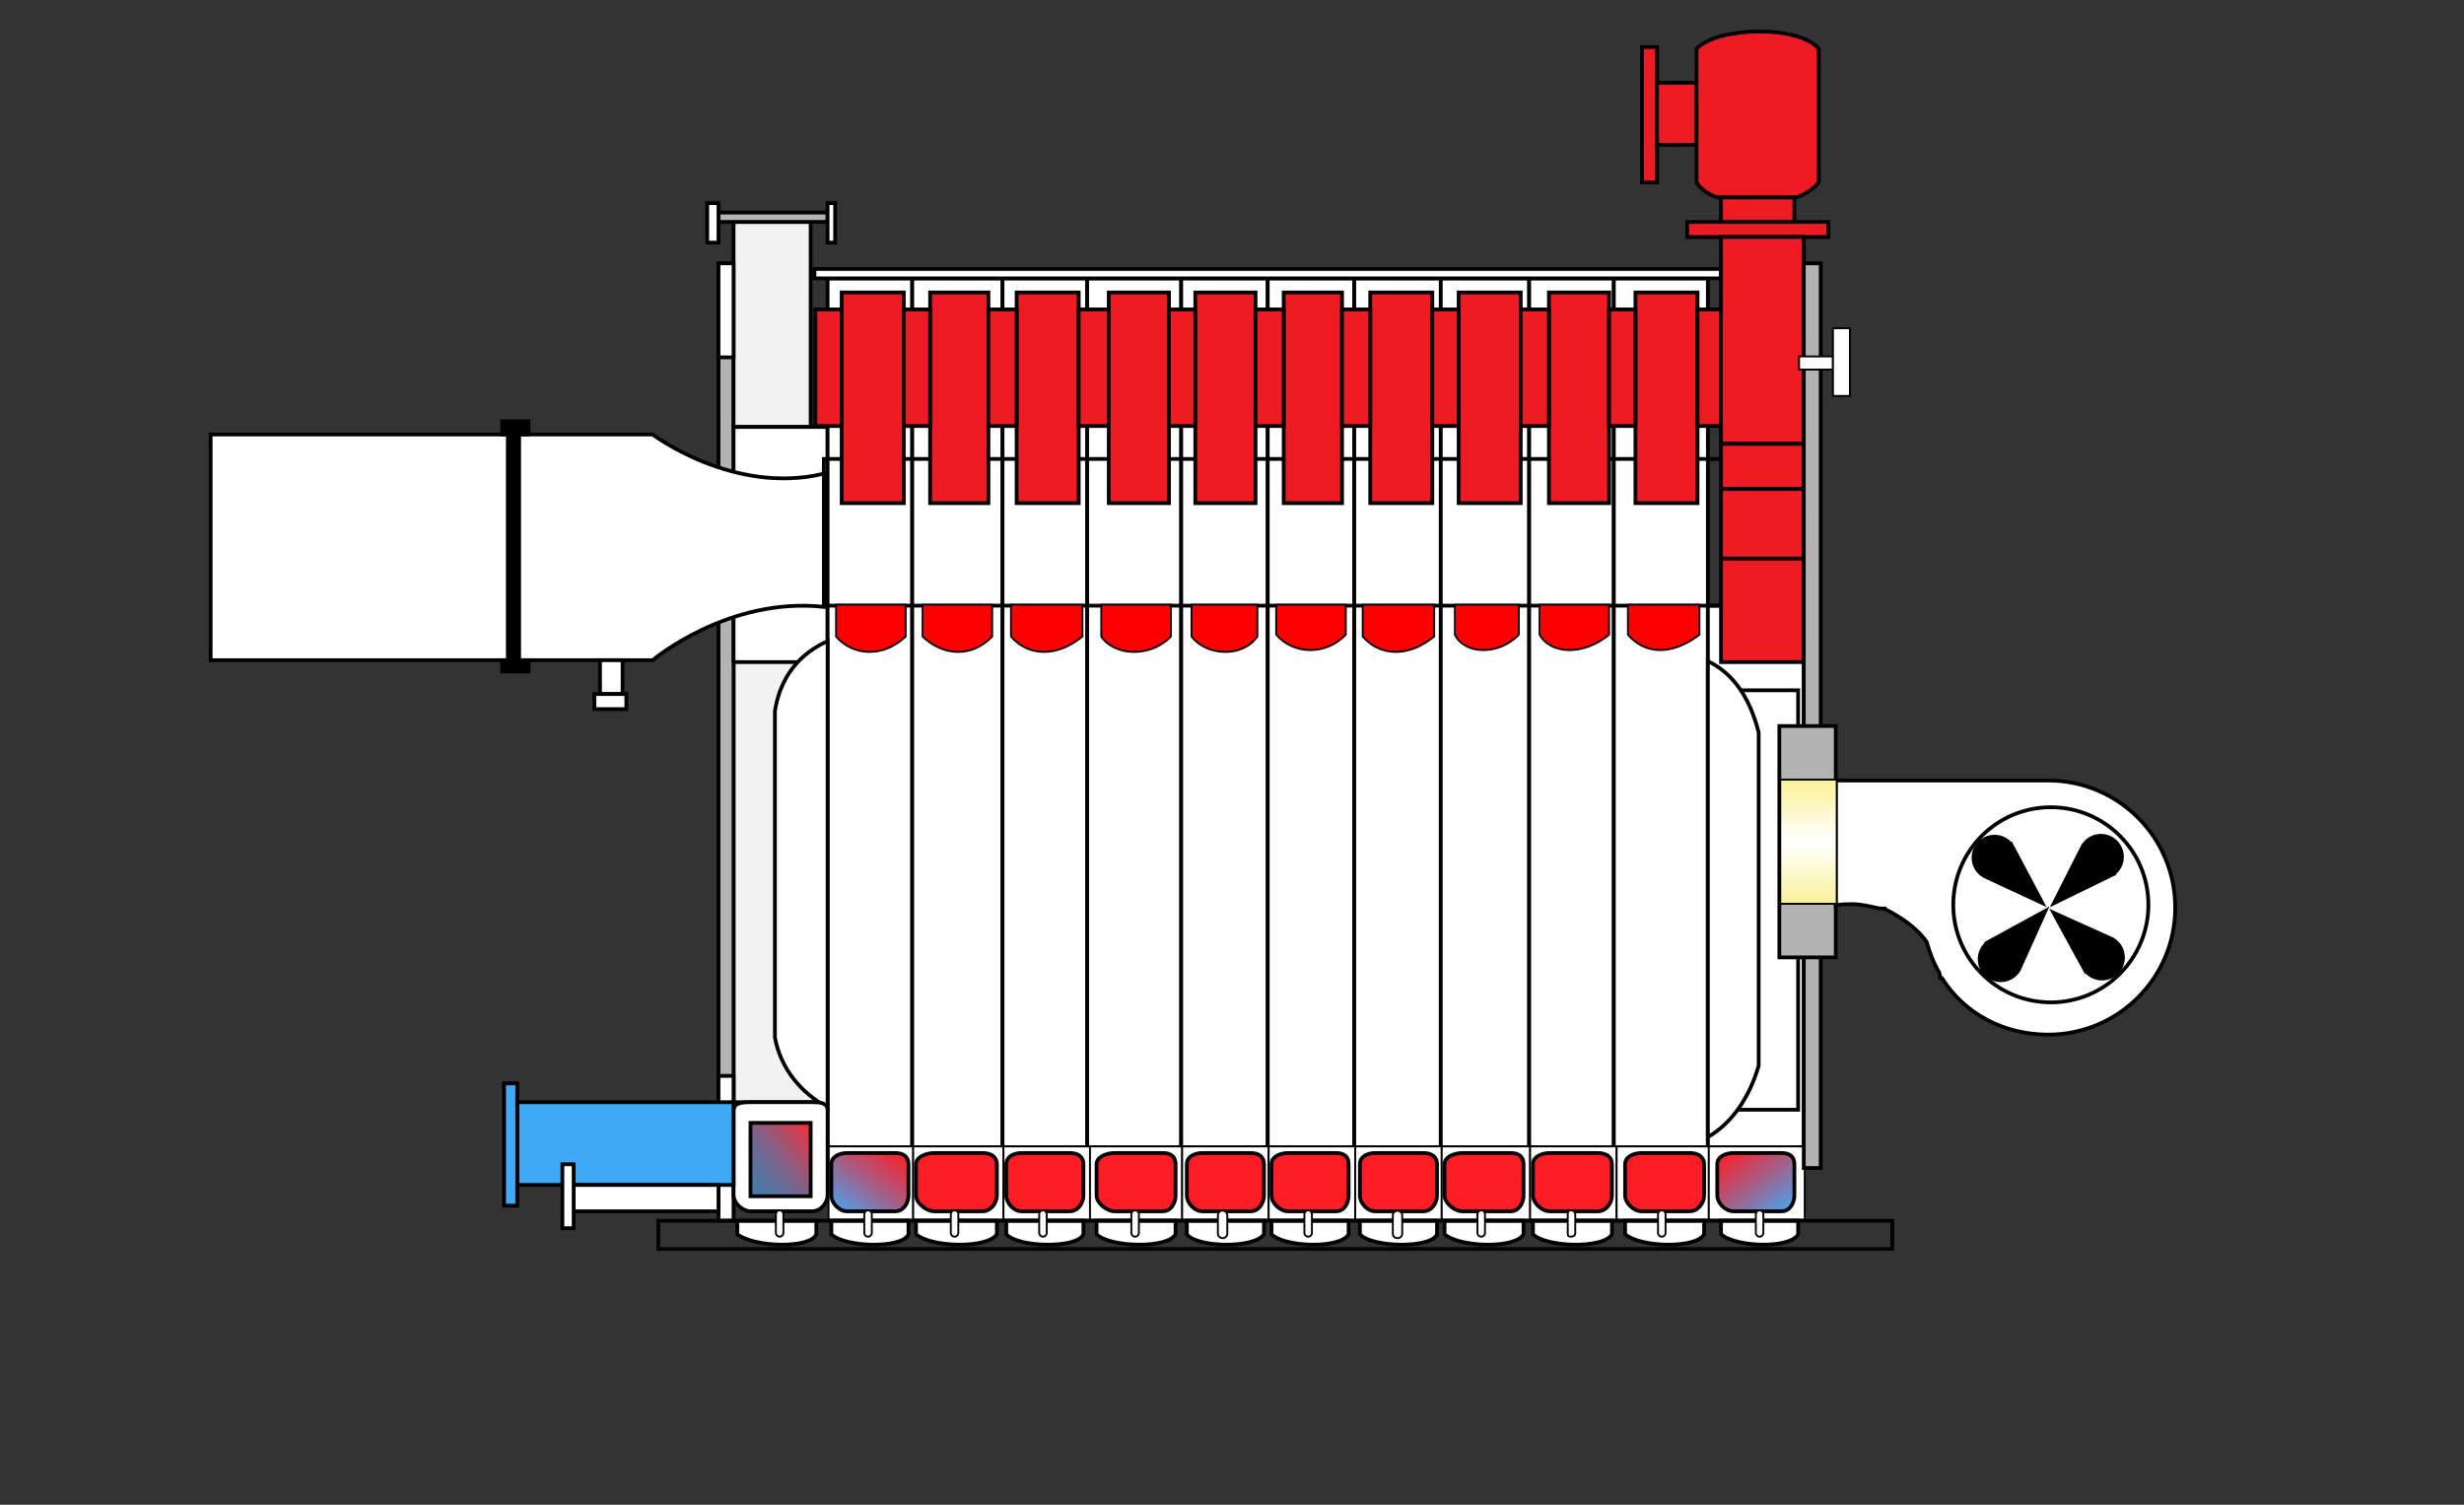 <?xml version="1.0" encoding="utf-8"?>
<!-- Generator: Adobe Illustrator 16.0.0, SVG Export Plug-In . SVG Version: 6.00 Build 0)  -->
<!DOCTYPE svg PUBLIC "-//W3C//DTD SVG 1.1//EN" "http://www.w3.org/Graphics/SVG/1.1/DTD/svg11.dtd">
<svg version="1.1" id="图层_1" xmlns="http://www.w3.org/2000/svg" xmlns:xlink="http://www.w3.org/1999/xlink" x="0px" y="0px"
	 viewBox="0 0 1310 800" enable-background="new 0 0 1310 800" xml:space="preserve">
	 
<rect x="0" y="0" width="1310" height="800" fill="#333333" stroke="none"/>
	 
<defs>
	<linearGradient id="SVGID_1_" x1="0%" y1="100%" x2="100%" y2="0%">
		<stop  offset="0" style="stop-color:#3FA9F5"/>
		<stop  offset="0.059" style="stop-color:#4CA0E7"/>
		<stop  offset="0.525" style="stop-color:#AB5A80"/>
		<stop  offset="0.849" style="stop-color:#E82E3E"/>
		<stop  offset="1" style="stop-color:#FF1D25"/>
	</linearGradient>
	<linearGradient id="SVGID_2_" x1="100%" y1="100%" x2="0%" y2="0%">
		<stop  offset="0" style="stop-color:#3FA9F5"/>
		<stop  offset="0.059" style="stop-color:#4CA0E7"/>
		<stop  offset="0.525" style="stop-color:#AB5A80"/>
		<stop  offset="0.849" style="stop-color:#E82E3E"/>
		<stop  offset="1" style="stop-color:#FF1D25"/>
	</linearGradient>
	<linearGradient id="SVGID_3_" x1="0%" y1="100%" x2="100%" y2="0%">
			<stop  offset="0" style="stop-color:#457BAC"/>
			<stop  offset="0.114" style="stop-color:#4B78A8"/>
			<stop  offset="0.266" style="stop-color:#5C719D"/>
			<stop  offset="0.441" style="stop-color:#78658C"/>
			<stop  offset="0.632" style="stop-color:#9F5473"/>
			<stop  offset="0.834" style="stop-color:#D13E53"/>
			<stop  offset="1" style="stop-color:#FF2A36"/>
	</linearGradient>
	<linearGradient id="SVGID_4_" x1="0%" y1="100%" x2="0%" y2="0%">
		<stop  offset="0" style="stop-color:#FBF199"/>
		<stop  offset="0.029" style="stop-color:#FBF29F"/>
		<stop  offset="0.5" style="stop-color:#FFFFFF"/>
		<stop  offset="0.763" style="stop-color:#FDF7C7"/>
		<stop  offset="1" style="stop-color:#FBF199"/>
	</linearGradient>
</defs>	 
	 
	 
<g id="body">
	<g>
		<rect x="390" y="227" fill="#F2F2F2" stroke="#000000" stroke-width="2" stroke-miterlimit="10" width="50" height="359"/>
		<rect x="382" y="140" fill="#B3B3B3" stroke="#000000" stroke-width="2" stroke-miterlimit="10" width="8" height="470"/>
		<rect x="390" y="118" fill="#F2F2F2" stroke="#000000" stroke-width="2" stroke-miterlimit="10" width="41" height="109"/>
		<rect x="390" y="227" fill="#FFFFFF" stroke="#000000" stroke-width="2" stroke-miterlimit="10" width="50" height="125"/>
		<rect x="382" y="140" fill="#FFFFFF" stroke="#000000" stroke-width="2" stroke-miterlimit="10" width="8" height="50"/>
		<rect x="382" y="572" fill="#FFFFFF" stroke="#000000" stroke-width="2" stroke-miterlimit="10" width="8" height="77"/>
	</g>
	<g>
		<rect x="440" y="148" fill="#FFFFFF" stroke="#000000" stroke-width="2" stroke-miterlimit="10" width="45" height="462"/>
		<rect x="485" y="148" fill="#FFFFFF" stroke="#000000" stroke-width="2" stroke-miterlimit="10" width="48" height="462"/>
		<rect x="533" y="148" fill="#FFFFFF" stroke="#000000" stroke-width="2" stroke-miterlimit="10" width="45" height="462"/>
		<rect x="578" y="148" fill="#FFFFFF" stroke="#000000" stroke-width="2" stroke-miterlimit="10" width="50" height="462"/>
		<rect x="628" y="148" fill="#FFFFFF" stroke="#000000" stroke-width="2" stroke-miterlimit="10" width="46" height="462"/>
		<rect x="674" y="148" fill="#FFFFFF" stroke="#000000" stroke-width="2" stroke-miterlimit="10" width="46" height="462"/>
		<rect x="720" y="148" fill="#FFFFFF" stroke="#000000" stroke-width="2" stroke-miterlimit="10" width="46" height="462"/>
		<rect x="766" y="148" fill="#FFFFFF" stroke="#000000" stroke-width="2" stroke-miterlimit="10" width="47" height="462"/>
		<rect x="813" y="148" fill="#FFFFFF" stroke="#000000" stroke-width="2" stroke-miterlimit="10" width="45" height="462"/>
		<rect x="858" y="148" fill="#FFFFFF" stroke="#000000" stroke-width="2" stroke-miterlimit="10" width="50" height="462"/>
		<rect x="908" y="322" fill="#FFFFFF" stroke="#000000" stroke-width="2" stroke-miterlimit="10" width="51" height="288"/>
		<rect x="923" y="367" fill="#FFFFFF" stroke="#000000" stroke-width="2" stroke-miterlimit="10" width="33" height="223"/>
		<path fill="#FFFFFF" stroke="#000000" stroke-width="2" stroke-miterlimit="10" d="M412,551.596c3,16.544,14,29.617,28,37.098
			V340.867c-14,6.234-25,18.064-28,37.099V551.596z"/>
		<path fill="#FFFFFF" stroke="#000000" stroke-width="2" stroke-miterlimit="10" d="M935,566.679c-5,16.896-14,30.249-27,37.886
			V351.478c13,6.364,22,18.447,27,37.884V566.679z"/>
	</g>
	<rect x="438" y="244" fill="none" stroke="#000000" stroke-width="2" stroke-miterlimit="10" width="479" height="78"/>
	<g>
		<rect x="440.5" y="609.5" fill="#FFFFFF" stroke="#000000" stroke-miterlimit="10" width="45" height="39"/>
		<rect x="485.5" y="609.5" fill="#FFFFFF" stroke="#000000" stroke-miterlimit="10" width="48" height="39"/>
		<rect x="533.5" y="609.5" fill="#FFFFFF" stroke="#000000" stroke-miterlimit="10" width="46" height="39"/>
		<rect x="579.5" y="609.5" fill="#FFFFFF" stroke="#000000" stroke-miterlimit="10" width="49" height="39"/>
		<rect x="628.5" y="609.5" fill="#FFFFFF" stroke="#000000" stroke-miterlimit="10" width="46" height="39"/>
		<rect x="674.5" y="609.5" fill="#FFFFFF" stroke="#000000" stroke-miterlimit="10" width="46" height="39"/>
		<rect x="720.5" y="609.5" fill="#FFFFFF" stroke="#000000" stroke-miterlimit="10" width="46" height="39"/>
		<rect x="766.5" y="609.5" fill="#FFFFFF" stroke="#000000" stroke-miterlimit="10" width="47" height="39"/>
		<rect x="813.5" y="609.5" fill="#FFFFFF" stroke="#000000" stroke-miterlimit="10" width="46" height="39"/>
		<rect x="859.5" y="609.5" fill="#FFFFFF" stroke="#000000" stroke-miterlimit="10" width="49" height="39"/>
		<rect x="908.5" y="609.5" fill="#FFFFFF" stroke="#000000" stroke-miterlimit="10" width="51" height="39"/>
	</g>
	
		<rect id="top1" x="433" y="143" fill="#FFFFFF" stroke="#000000" stroke-width="2" stroke-miterlimit="10" width="482" height="5"/>
</g>
<g id="red0_top">
	<rect x="447.5" y="155.5" fill="#ED1C24" stroke="#000000" stroke-width="2" stroke-miterlimit="10" width="33" height="112"/>
	<rect x="433.5" y="164.5" fill="#ED1C24" stroke="#000000" stroke-width="2" stroke-miterlimit="10" width="14" height="62"/>
	<rect x="494.5" y="155.5" fill="#ED1C24" stroke="#000000" stroke-width="2" stroke-miterlimit="10" width="31" height="112"/>
	<rect x="480.5" y="164.5" fill="#ED1C24" stroke="#000000" stroke-width="2" stroke-miterlimit="10" width="14" height="62"/>
	<rect x="540.5" y="155.5" fill="#ED1C24" stroke="#000000" stroke-width="2" stroke-miterlimit="10" width="33" height="112"/>
	<rect x="525.5" y="164.5" fill="#ED1C24" stroke="#000000" stroke-width="2" stroke-miterlimit="10" width="15" height="62"/>
	<rect x="589.5" y="155.5" fill="#ED1C24" stroke="#000000" stroke-width="2" stroke-miterlimit="10" width="32" height="112"/>
	<rect x="573.5" y="164.5" fill="#ED1C24" stroke="#000000" stroke-width="2" stroke-miterlimit="10" width="16" height="62"/>
	<rect x="635.5" y="155.5" fill="#ED1C24" stroke="#000000" stroke-width="2" stroke-miterlimit="10" width="32" height="112"/>
	<rect x="621.5" y="164.5" fill="#ED1C24" stroke="#000000" stroke-width="2" stroke-miterlimit="10" width="14" height="62"/>
	<rect x="682.5" y="155.5" fill="#ED1C24" stroke="#000000" stroke-width="2" stroke-miterlimit="10" width="31" height="112"/>
	<rect x="667.5" y="164.5" fill="#ED1C24" stroke="#000000" stroke-width="2" stroke-miterlimit="10" width="15" height="62"/>
	<rect x="728.5" y="155.5" fill="#ED1C24" stroke="#000000" stroke-width="2" stroke-miterlimit="10" width="33" height="112"/>
	<rect x="713.5" y="164.5" fill="#ED1C24" stroke="#000000" stroke-width="2" stroke-miterlimit="10" width="15" height="62"/>
	<rect x="775.5" y="155.5" fill="#ED1C24" stroke="#000000" stroke-width="2" stroke-miterlimit="10" width="33" height="112"/>
	<rect x="761.5" y="164.5" fill="#ED1C24" stroke="#000000" stroke-width="2" stroke-miterlimit="10" width="14" height="62"/>
	<rect x="823.5" y="155.5" fill="#ED1C24" stroke="#000000" stroke-width="2" stroke-miterlimit="10" width="32" height="112"/>
	<rect x="808.5" y="164.5" fill="#ED1C24" stroke="#000000" stroke-width="2" stroke-miterlimit="10" width="15" height="62"/>
	<rect x="869.5" y="155.5" fill="#ED1C24" stroke="#000000" stroke-width="2" stroke-miterlimit="10" width="33" height="112"/>
	<rect x="855.5" y="164.5" fill="#ED1C24" stroke="#000000" stroke-width="2" stroke-miterlimit="10" width="14" height="62"/>
	<rect x="902.5" y="164.5" fill="#ED1C24" stroke="#000000" stroke-width="2" stroke-miterlimit="10" width="13" height="62"/>
</g>
<g id="red1_side">
	<rect x="873" y="25" fill="#ED1C24" stroke="#000000" stroke-width="2" stroke-miterlimit="10" width="8" height="72"/>
	<rect x="881" y="44" fill="#ED1C24" stroke="#000000" stroke-width="2" stroke-miterlimit="10" width="21" height="33"/>
	<path fill="#ED1C24" stroke="#000000" stroke-width="2" stroke-miterlimit="10" d="M967,96.725c-2,3.288-9.432,8.275-13.18,8.275
		h-39.675c-3.63,0-11.146-5.083-12.146-8.275V25.921c11-11.652,54-12.818,65,0V96.725z"/>
	<rect x="915" y="105" fill="#ED1C24" stroke="#000000" stroke-width="2" stroke-miterlimit="10" width="39" height="13"/>
	<rect x="897" y="118" fill="#ED1C24" stroke="#000000" stroke-width="2" stroke-miterlimit="10" width="75" height="8"/>
	<rect x="915" y="126" fill="#ED1C24" stroke="#000000" stroke-width="2" stroke-miterlimit="10" width="44" height="110"/>
	<rect x="915" y="236" fill="#ED1C24" stroke="#000000" stroke-width="2" stroke-miterlimit="10" width="44" height="24"/>
	<rect x="915" y="260" fill="#ED1C24" stroke="#000000" stroke-width="2" stroke-miterlimit="10" width="44" height="37"/>
	<rect x="915" y="297" fill="#ED1C24" stroke="#000000" stroke-width="2" stroke-miterlimit="10" width="44" height="55"/>
</g>
<g id="red2_bottom">
	<path fill="#FFFFFF" stroke="#000000" stroke-width="2" stroke-miterlimit="10" d="M440,635.316c0,4.362-3.758,8.684-8.255,8.684
		h-32.551c-4.496,0-9.194-4.321-9.194-8.684v-44.737c0-4.358,4.698-4.579,9.194-4.579h32.551c4.497,0,8.255,0.221,8.255,4.579
		V635.316z"/>
	<g>
		<path fill="#FFFFFF" stroke="#000000" stroke-width="2" stroke-miterlimit="10" d="M956,656.182c-4,7.771-33,7.066-41,0V649h41
			V656.182z"/>
				
		<path fill="#FFFFFF" stroke="#000000" stroke-width="2" stroke-miterlimit="10" d="M906,656.182c-4,7.771-34,7.066-42,0V649h42
			V656.182z"/>
	
		<path fill="#FFFFFF" stroke="#000000" stroke-width="2" stroke-miterlimit="10" d="M857,656.182c-4,7.771-35,7.066-42,0V649h42
			V656.182z"/>
	
		<path fill="#FFFFFF" stroke="#000000" stroke-width="2" stroke-miterlimit="10" d="M810,656.182c-4,7.771-34,7.066-42,0V649h42
			V656.182z"/>
	
		<path fill="#FFFFFF" stroke="#000000" stroke-width="2" stroke-miterlimit="10" d="M764,656.182c-3,7.771-35,7.066-41,0V649h41
			V656.182z"/>
	
		<path fill="#FFFFFF" stroke="#000000" stroke-width="2" stroke-miterlimit="10" d="M717,656.182c-4,7.771-34,7.066-41,0V649h41
			V656.182z"/>
	
		<path fill="#FFFFFF" stroke="#000000" stroke-width="2" stroke-miterlimit="10" d="M672,656.182c-5,7.771-36,7.066-41,0V649h41
			V656.182z"/>
	
		<path fill="#FFFFFF" stroke="#000000" stroke-width="2" stroke-miterlimit="10" d="M625,656.182c-4,7.771-35,7.066-42,0V649h42
			V656.182z"/>
	
		<path fill="#FFFFFF" stroke="#000000" stroke-width="2" stroke-miterlimit="10" d="M576,656.182c-3,7.771-35,7.066-41,0V649h41
			V656.182z"/>
	
		<path fill="#FFFFFF" stroke="#000000" stroke-width="2" stroke-miterlimit="10" d="M530,656.182c-5,7.771-35,7.066-43,0V649h43
			V656.182z"/>
	
		<path fill="#FFFFFF" stroke="#000000" stroke-width="2" stroke-miterlimit="10" d="M483,656.182c-3,7.771-34,7.066-41,0V649h41
			V656.182z"/>
	
		<path fill="#FFFFFF" stroke="#000000" stroke-width="2" stroke-miterlimit="10" d="M434,656.182c-3,7.771-33,7.066-42,0V649h42
			V656.182z"/>
	</g>
	<rect x="350" y="649" fill="none" stroke="#000000" stroke-width="2" stroke-miterlimit="10" width="656" height="15"/>
	<g>
		<g>
			
			<path fill="url(#SVGID_1_)" stroke="#000000" stroke-width="2" stroke-miterlimit="10" d="M483,635.557
				c0,3.924-2.505,8.443-7.157,8.443H450.57c-4.655,0-8.57-4.52-8.57-8.443v-16.573c0-3.922,3.915-5.983,8.57-5.983h25.273
				c4.652,0,7.157,2.062,7.157,5.983V635.557z"/>
			
			<path fill="url(#SVGID_2_)" stroke="#000000" stroke-width="2" stroke-miterlimit="10" d="M954,635.557
				c0,3.924-2.296,8.443-6.947,8.443h-25.273c-4.655,0-8.779-4.52-8.779-8.443v-16.573c0-3.922,4.124-5.983,8.779-5.983h25.273
				c4.651,0,6.947,2.062,6.947,5.983V635.557z"/>
			<path fill="#FF1D25" stroke="#000000" stroke-width="2" stroke-miterlimit="10" d="M530,635.557c0,3.924-3.117,8.443-7.77,8.443
				h-25.272c-4.655,0-9.958-4.52-9.958-8.443v-16.573c0-3.922,5.303-5.983,9.958-5.983h25.272c4.653,0,7.77,2.062,7.77,5.983
				V635.557z"/>
			<path fill="#FF1D25" stroke="#000000" stroke-width="2" stroke-miterlimit="10" d="M576,635.557c0,3.924-2.728,8.443-7.381,8.443
				h-25.272c-4.656,0-8.347-4.52-8.347-8.443v-16.573c0-3.922,3.691-5.983,8.347-5.983h25.272c4.653,0,7.381,2.062,7.381,5.983
				V635.557z"/>
			<path fill="#FF1D25" stroke="#000000" stroke-width="2" stroke-miterlimit="10" d="M625,635.557c0,3.924-2.288,8.443-6.939,8.443
				h-25.273c-4.655,0-9.788-4.52-9.788-8.443v-16.573c0-3.922,5.132-5.983,9.788-5.983h25.273c4.652,0,6.939,2.062,6.939,5.983
				V635.557z"/>
			<path fill="#FF1D25" stroke="#000000" stroke-width="2" stroke-miterlimit="10" d="M672,635.557c0,3.924-2.594,8.443-7.246,8.443
				h-25.272c-4.655,0-8.481-4.52-8.481-8.443v-16.573c0-3.922,3.827-5.983,8.481-5.983h25.272c4.652,0,7.246,2.062,7.246,5.983
				V635.557z"/>
			<path fill="#FF1D25" stroke="#000000" stroke-width="2" stroke-miterlimit="10" d="M717,635.557c0,3.924-2.12,8.443-6.774,8.443
				h-25.271c-4.655,0-8.954-4.52-8.954-8.443v-16.573c0-3.922,4.299-5.983,8.954-5.983h25.271c4.654,0,6.774,2.062,6.774,5.983
				V635.557z"/>
			<path fill="#FF1D25" stroke="#000000" stroke-width="2" stroke-miterlimit="10" d="M764,635.557c0,3.924-2.732,8.443-7.387,8.443
				h-25.27c-4.657,0-8.344-4.52-8.344-8.443v-16.573c0-3.922,3.687-5.983,8.344-5.983h25.27c4.654,0,7.387,2.062,7.387,5.983
				V635.557z"/>
			<path fill="#FF1D25" stroke="#000000" stroke-width="2" stroke-miterlimit="10" d="M810,635.557c0,3.924-2.344,8.443-6.997,8.443
				h-25.27c-4.658,0-9.733-4.52-9.733-8.443v-16.573c0-3.922,5.075-5.983,9.733-5.983h25.27c4.653,0,6.997,2.062,6.997,5.983
				V635.557z"/>
			<path fill="#FF1D25" stroke="#000000" stroke-width="2" stroke-miterlimit="10" d="M857,635.557c0,3.924-2.954,8.443-7.608,8.443
				h-25.273c-4.655,0-9.118-4.52-9.118-8.443v-16.573c0-3.922,4.463-5.983,9.118-5.983h25.273c4.654,0,7.608,2.062,7.608,5.983
				V635.557z"/>
			<path fill="#FF1D25" stroke="#000000" stroke-width="2" stroke-miterlimit="10" d="M906,635.557c0,3.924-3.128,8.443-7.778,8.443
				h-25.271c-4.656,0-8.951-4.52-8.951-8.443v-16.573c0-3.922,4.295-5.983,8.951-5.983h25.271c4.65,0,7.778,2.062,7.778,5.983
				V635.557z"/>
		</g>
		
		<rect x="399" y="597" fill="url(#SVGID_3_)" stroke="#000000" stroke-width="2" stroke-miterlimit="10" width="32" height="39"/>
	</g>
</g>
<g>
	<path fill="#FFFFFF" stroke="#000000" stroke-miterlimit="10" d="M937.5,655.5c0,1.104-0.896,2-2,2l0,0c-1.104,0-2-0.896-2-2v-10
		c0-1.104,0.896-2,2-2l0,0c1.104,0,2,0.896,2,2V655.5z"/>
	<path fill="#FFFFFF" stroke="#000000" stroke-miterlimit="10" d="M885.5,655.5c0,1.104-0.896,2-2,2l0,0c-1.104,0-2-0.896-2-2v-10
		c0-1.104,0.896-2,2-2l0,0c1.104,0,2,0.896,2,2V655.5z"/>
	<path fill="#FFFFFF" stroke="#000000" stroke-miterlimit="10" d="M837.5,655.549c0,1.35-1.063,1.951-2.411,1.951h-0.016
		c-1.349,0-1.573-0.602-1.573-1.951v-9.809c0-1.349,0.225-2.24,1.573-2.24h0.016c1.348,0,2.411,0.892,2.411,2.24V655.549z"/>
	<path fill="#FFFFFF" stroke="#000000" stroke-miterlimit="10" d="M789.5,655.5c0,1.104-0.896,2-2,2l0,0c-1.104,0-2-0.896-2-2v-10
		c0-1.104,0.896-2,2-2l0,0c1.104,0,2,0.896,2,2V655.5z"/>
	<path fill="#FFFFFF" stroke="#000000" stroke-miterlimit="10" d="M745.5,655.852c0,1.347-1.037,2.441-2.5,2.441l0,0
		c-1.461,0-2.5-1.095-2.5-2.441v-9.675c0-1.349,1.039-2.441,2.5-2.441l0,0c1.463,0,2.5,1.093,2.5,2.441V655.852z"/>
	<path fill="#FFFFFF" stroke="#000000" stroke-miterlimit="10" d="M697.5,655.5c0,1.104-0.896,2-2,2l0,0c-1.104,0-2-0.896-2-2v-10
		c0-1.104,0.896-2,2-2l0,0c1.104,0,2,0.896,2,2V655.5z"/>
	<path fill="#FFFFFF" stroke="#000000" stroke-miterlimit="10" d="M652.5,655.829c0,1.347-1.151,2.44-2.5,2.44l0,0
		c-1.35,0-2.5-1.094-2.5-2.44v-9.768c0-1.347,1.15-2.441,2.5-2.441l0,0c1.349,0,2.5,1.095,2.5,2.441V655.829z"/>
	<path fill="#FFFFFF" stroke="#000000" stroke-miterlimit="10" d="M605.5,655.5c0,1.104-0.896,2-2,2l0,0c-1.104,0-2-0.896-2-2v-10
		c0-1.104,0.896-2,2-2l0,0c1.104,0,2,0.896,2,2V655.5z"/>
	<path fill="#FFFFFF" stroke="#000000" stroke-miterlimit="10" d="M556.5,655.5c0,1.104-0.896,2-2,2l0,0c-1.104,0-2-0.896-2-2v-10
		c0-1.104,0.896-2,2-2l0,0c1.104,0,2,0.896,2,2V655.5z"/>
	<path fill="#FFFFFF" stroke="#000000" stroke-miterlimit="10" d="M509.5,655.5c0,1.104-0.896,2-2,2l0,0c-1.104,0-2-0.896-2-2v-10
		c0-1.104,0.896-2,2-2l0,0c1.104,0,2,0.896,2,2V655.5z"/>
	<path fill="#FFFFFF" stroke="#000000" stroke-miterlimit="10" d="M463.5,655.5c0,1.104-0.896,2-2,2l0,0c-1.104,0-2-0.896-2-2v-10
		c0-1.104,0.896-2,2-2l0,0c1.104,0,2,0.896,2,2V655.5z"/>
	<path fill="#FFFFFF" stroke="#000000" stroke-miterlimit="10" d="M416.5,655.5c0,1.104-0.896,2-2,2l0,0c-1.104,0-2-0.896-2-2v-10
		c0-1.104,0.896-2,2-2l0,0c1.104,0,2,0.896,2,2V655.5z"/>
</g>
<g>
	<path fill="#FF0000" stroke="#000000" stroke-miterlimit="10" d="M481.5,338.433c-12,11.394-28,10.376-37,0V321.5h37V338.433z"/>
	<path fill="#FF0000" stroke="#000000" stroke-miterlimit="10" d="M527.5,338.433c-11,11.394-26,10.376-37,0V321.5h37V338.433z"/>
	<path fill="#FF0000" stroke="#000000" stroke-miterlimit="10" d="M575.5,338.433c-14,11.394-29,10.376-38,0V321.5h38V338.433z"/>
	<path fill="#FF0000" stroke="#000000" stroke-miterlimit="10" d="M622.5,338.433c-11,11.394-30,10.376-37,0V321.5h37V338.433z"/>
	<path fill="#FF0000" stroke="#000000" stroke-miterlimit="10" d="M668.5,338.433c-8,11.394-27,10.376-35,0V321.5h35V338.433z"/>
	<path fill="#FF0000" stroke="#000000" stroke-miterlimit="10" d="M715.5,337.457c-11,11.394-28,10.376-37,0V321.5h37V337.457z"/>
	<path fill="#FF0000" stroke="#000000" stroke-miterlimit="10" d="M762.5,338.433c-14,11.394-29,10.376-38,0V321.5h38V338.433z"/>
	<path fill="#FF0000" stroke="#000000" stroke-miterlimit="10" d="M807.5,337.457c-11,11.394-29,10.376-34,0V321.5h34V337.457z"/>
	<path fill="#FF0000" stroke="#000000" stroke-miterlimit="10" d="M855.5,337.457c-14,11.394-31,10.376-37,0V321.5h37V337.457z"/>
	<path fill="#FF0000" stroke="#000000" stroke-miterlimit="10" d="M903.5,337.457c-15,11.394-29,10.376-38,0V321.5h38V337.457z"/>
</g>
<g>
	<g>
		<rect x="959" y="140" fill="#B3B3B3" stroke="#000000" stroke-width="2" stroke-miterlimit="10" width="9" height="481"/>
		<rect x="946" y="386" fill="#B3B3B3" stroke="#000000" stroke-width="2" stroke-miterlimit="10" width="30" height="123"/>
	</g>
	<g>
		<rect x="956.5" y="189.5" fill="#FFFFFF" stroke="#000000" stroke-miterlimit="10" width="18" height="7"/>
		<rect x="974.5" y="174.5" fill="#FFFFFF" stroke="#000000" stroke-miterlimit="10" width="9" height="36"/>
	</g>
	<g id="fan">
		<path fill="#FFFFFF" stroke="#000000" stroke-width="2" stroke-miterlimit="10" d="M1088.917,414.964
			c-5.758,0-16.684,0.036-16.684,0.036H976v66.238c3-0.496,6.058-0.535,8.941-0.535c4.771,0,9.879,1.297,14.213,2.297H1002v0.287
			c7,3.353,16.844,9.535,22.299,17.481c1.637,5.693,3.845,11.534,6.83,16.505c0.168,0.751,0.196,1.727,0.324,2.727h0.979
			c12.072,19,32.854,30.072,56.485,30.072c37.305,0,67.548-30.249,67.548-67.553
			C1156.465,445.212,1126.222,414.964,1088.917,414.964z"/>
		<circle fill="#FFFFFF" stroke="#000000" stroke-width="2" stroke-miterlimit="10" cx="1090.334" cy="481.048" r="51.873"/>
		<g>
			<path d="M1054.62,466.705c0.513,0.279,1.035,0.535,1.591,0.74l31.895,14.85l-16.401-30.944c-0.186-0.447-0.438-0.851-0.673-1.269
				l-1.456-2.747l-0.279,0.345c-2.228-2.36-5.36-3.854-8.862-3.854c-6.742,0-12.209,5.466-12.209,12.208
				c0,4.414,2.365,8.245,5.874,10.387l-0.022,0.03L1054.62,466.705z"/>
			<path d="M1106.472,449.402c-0.297,0.502-0.568,1.016-0.79,1.564l-15.889,31.39l31.467-15.377c0.449-0.171,0.862-0.41,1.29-0.63
				l2.791-1.366l-0.332-0.289c2.43-2.149,4.025-5.231,4.14-8.732c0.221-6.737-5.061-12.381-11.799-12.601
				c-4.412-0.146-8.318,2.09-10.579,5.527l-0.025-0.025L1106.472,449.402z"/>
			<path d="M1123.166,498.301c-0.515-0.272-1.039-0.523-1.599-0.719l-32.087-14.43l16.805,30.726
				c0.194,0.443,0.449,0.844,0.691,1.259l1.494,2.728l0.27-0.347c2.258,2.332,5.411,3.782,8.913,3.736
				c6.742-0.087,12.136-5.622,12.046-12.366c-0.058-4.412-2.467-8.213-6.006-10.311l0.022-0.028L1123.166,498.301z"/>
			<path d="M1074.432,515.622c0.271-0.516,0.521-1.042,0.716-1.603l14.43-32.084l-30.728,16.806
				c-0.441,0.191-0.841,0.446-1.259,0.69l-2.726,1.491l0.349,0.273c-2.331,2.258-3.785,5.41-3.738,8.913
				c0.086,6.741,5.622,12.135,12.364,12.044c4.414-0.058,8.216-2.468,10.313-6.006l0.025,0.021L1074.432,515.622z"/>
		</g>
	</g>
	
	<rect x="946.5" y="414.5" fill="url(#SVGID_4_)" stroke="#000000" stroke-miterlimit="10" width="30" height="66"/>
</g>
<g>
	<g>
		<rect x="275" y="586" fill="#3FA9F5" stroke="#000000" stroke-width="2" stroke-miterlimit="10" width="115" height="44"/>
		<rect x="268" y="576" fill="#3FA9F5" stroke="#000000" stroke-width="2" stroke-miterlimit="10" width="7" height="65"/>
	</g>
	<g>
		<rect x="305" y="630" fill="#FFFFFF" stroke="#000000" stroke-width="2" stroke-miterlimit="10" width="77" height="14"/>
		<rect x="299" y="619" fill="#FFFFFF" stroke="#000000" stroke-width="2" stroke-miterlimit="10" width="6" height="34"/>
	</g>
</g>
<g>
	<path fill="#FFFFFF" stroke="#000000" stroke-width="2" stroke-miterlimit="10" d="M346.964,231H112v120h234.964
		c0,0,40.036-33.858,91.036-28.364v-70.804C390,263.428,346.964,231,346.964,231z"/>
	<g>
		<rect x="319" y="351" fill="#FFFFFF" stroke="#000000" stroke-width="2" stroke-miterlimit="10" width="12" height="18"/>
		<rect x="316" y="369" fill="#FFFFFF" stroke="#000000" stroke-width="2" stroke-miterlimit="10" width="17" height="8"/>
	</g>
	<g>
		<rect x="270" y="231" stroke="#000000" stroke-width="2" stroke-miterlimit="10" width="6" height="119"/>
		<rect x="267" y="224" stroke="#000000" stroke-width="2" stroke-miterlimit="10" width="14" height="7"/>
		<rect x="267" y="351" stroke="#000000" stroke-width="2" stroke-miterlimit="10" width="14" height="6"/>
	</g>
</g>
<g>
	<rect x="382" y="113" fill="#B3B3B3" stroke="#000000" stroke-width="2" stroke-miterlimit="10" width="58" height="5"/>
	<rect x="440" y="108" fill="#FFFFFF" stroke="#000000" stroke-width="2" stroke-miterlimit="10" width="4" height="21"/>
	<rect x="376" y="108" fill="#FFFFFF" stroke="#000000" stroke-width="2" stroke-miterlimit="10" width="6" height="21"/>
</g>

	<g>
		
	</g>

	<g id="dash_container">

	</g>
	<g id="fire_container">

	</g>
	<g id="dash_smoke_container">

	</g>



</svg>
